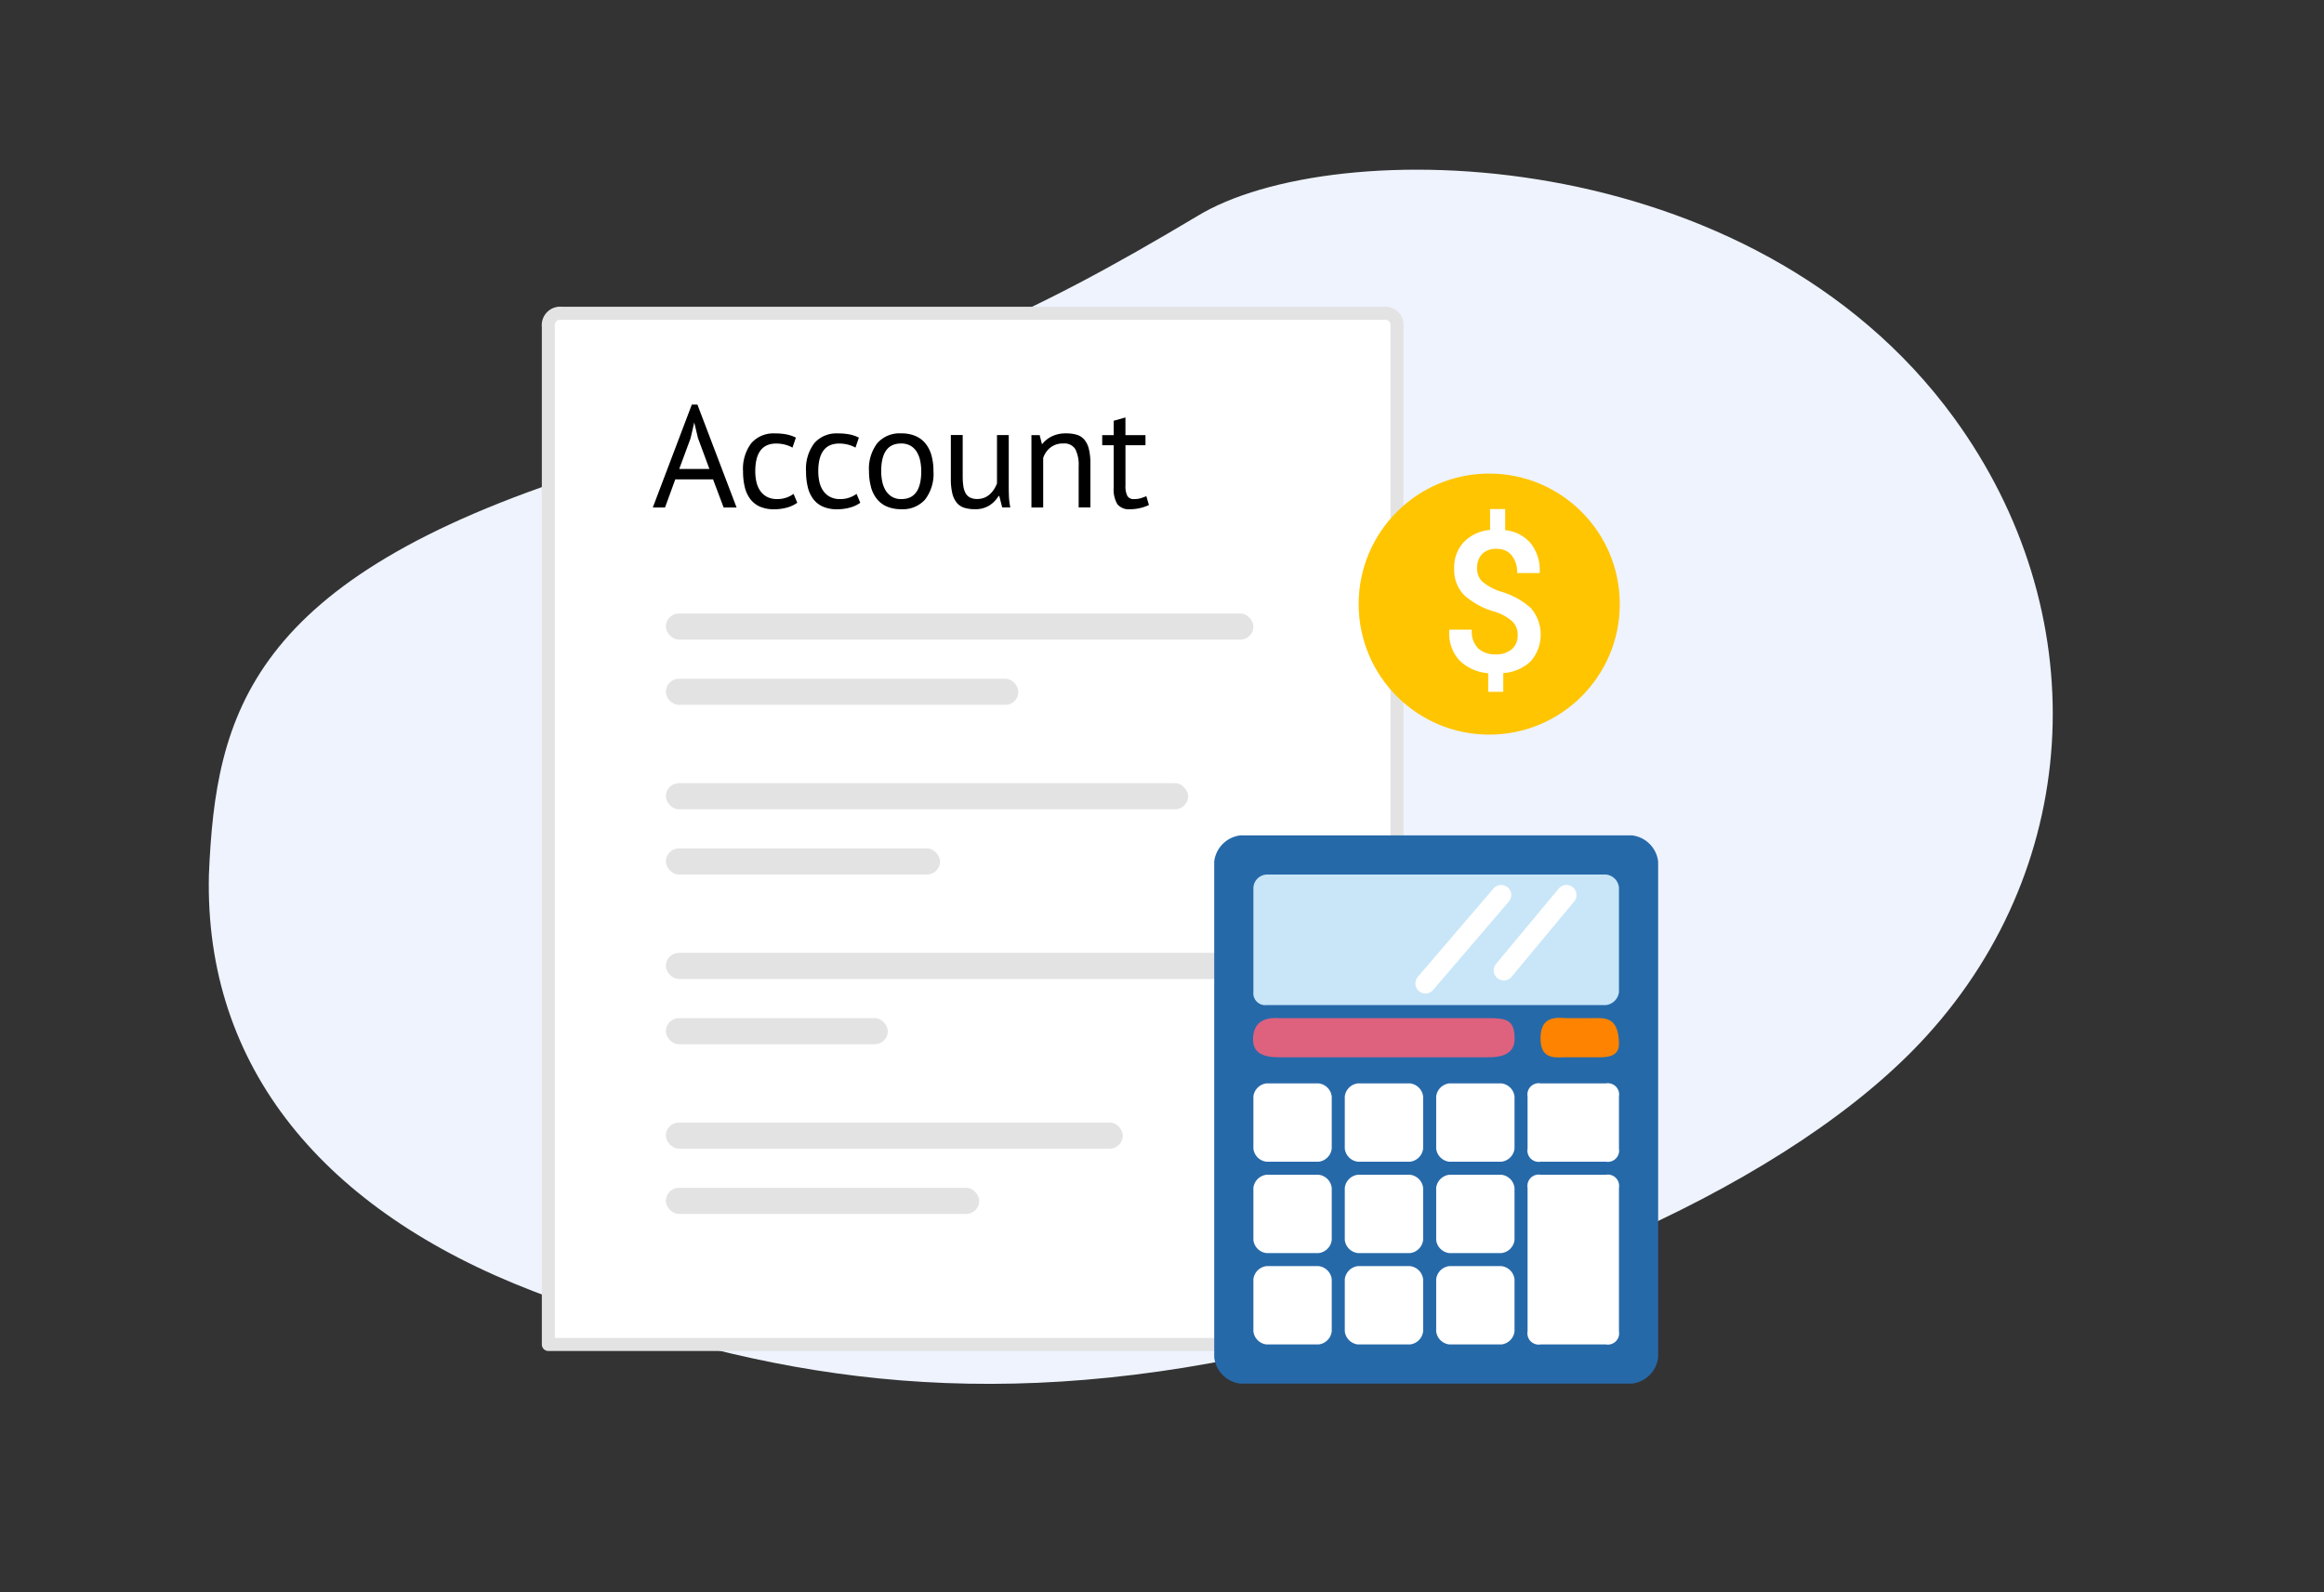 <svg id="icons" xmlns="http://www.w3.org/2000/svg" width="178" height="122" viewBox="0 0 178 122">
  <rect x="0" y="0" width="178" height="122" fill="#333333" stroke="none"/>
  <defs>
    <style>
      .cls-1 {
        fill: #eef3fe;
      }

      .cls-1, .cls-2, .cls-3, .cls-5, .cls-6, .cls-7, .cls-8, .cls-9 {
        fill-rule: evenodd;
      }

      .cls-2, .cls-7 {
        fill: #fff;
      }

      .cls-2 {
        stroke: #e3e3e3;
        stroke-linejoin: round;
        stroke-width: 1px;
      }

      .cls-4 {
        fill: #e3e3e3;
      }

      .cls-5 {
        fill: #2669a9;
      }

      .cls-6 {
        fill: #c8e6f8;
      }

      .cls-8 {
        fill: #de617e;
      }

      .cls-9 {
        fill: #fe8300;
      }

      .cls-10 {
        fill: #ffc501;
      }
    </style>
  </defs>
  <path class="cls-1" d="M16,67.019c0.518-12.348,3.106-22.638,28.987-30.87S78.739,24.287,91.68,16.569c10.426-6.394,42.473-5.832,57.974,15.435,10.784,14.8,10.007,34.037-2.07,47.334-10.26,11.3-31.5,20.432-52.8,24.7-21.692,4.344-37.893,1.057-53.939-5.117S15.655,81.768,16,67.019Z"/>
  <g id="icons-2" data-name="icons">
    <g>
      <path class="cls-2" d="M42,103H93a14.1,14.1,0,0,0,14-14V25a0.908,0.908,0,0,0-1-1H43a0.908,0.908,0,0,0-1,1v78Z"/>
      <path id="Account" class="cls-3" d="M55.424,38.878h0.992l-3-7.884H52.989L50,38.878h0.936l0.785-2.151h2.894Zm-2.535-5.289,0.28-1.2H53.18l0.28,1.175,0.875,2.362H52.025Zm7.891,4.247a2.071,2.071,0,0,1-.524.277,2.036,2.036,0,0,1-.727.122,1.624,1.624,0,0,1-.795-0.178,1.467,1.467,0,0,1-.519-0.471,1.959,1.959,0,0,1-.282-0.676,3.713,3.713,0,0,1-.085-0.8q0-2.129,1.6-2.129a2.646,2.646,0,0,1,.676.083,2.484,2.484,0,0,1,.575.227l0.259-.765a2.844,2.844,0,0,0-.682-0.238,4.348,4.348,0,0,0-.919-0.083,2.242,2.242,0,0,0-1.815.749,3.259,3.259,0,0,0-.631,2.157,5.086,5.086,0,0,0,.13,1.192,2.475,2.475,0,0,0,.417.92,1.879,1.879,0,0,0,.738.588,2.662,2.662,0,0,0,1.1.205,3.635,3.635,0,0,0,.97-0.127,2.481,2.481,0,0,0,.8-0.371Zm4.825,0a2.071,2.071,0,0,1-.524.277,2.036,2.036,0,0,1-.727.122,1.625,1.625,0,0,1-.795-0.178,1.466,1.466,0,0,1-.519-0.471,1.956,1.956,0,0,1-.282-0.676,3.713,3.713,0,0,1-.085-0.8q0-2.129,1.6-2.129a2.645,2.645,0,0,1,.676.083,2.482,2.482,0,0,1,.575.227l0.259-.765a2.841,2.841,0,0,0-.682-0.238,4.346,4.346,0,0,0-.919-0.083,2.242,2.242,0,0,0-1.815.749,3.259,3.259,0,0,0-.631,2.157,5.085,5.085,0,0,0,.13,1.192,2.477,2.477,0,0,0,.417.92,1.88,1.88,0,0,0,.738.588,2.662,2.662,0,0,0,1.1.205,3.635,3.635,0,0,0,.97-0.127,2.481,2.481,0,0,0,.8-0.371Zm1.1-.538a2.52,2.52,0,0,0,.451.92,1.988,1.988,0,0,0,.772.588,2.72,2.72,0,0,0,1.1.205,2.273,2.273,0,0,0,1.832-.748,3.24,3.24,0,0,0,.637-2.157,4.534,4.534,0,0,0-.147-1.192,2.525,2.525,0,0,0-.451-0.92,1.992,1.992,0,0,0-.772-0.588,2.721,2.721,0,0,0-1.1-.205,2.272,2.272,0,0,0-1.832.749,3.239,3.239,0,0,0-.637,2.157A4.525,4.525,0,0,0,66.71,37.3Zm2.322-3.321a1.383,1.383,0,0,1,.71.172,1.368,1.368,0,0,1,.474.46,2.116,2.116,0,0,1,.265.676,3.853,3.853,0,0,1,.084.821q0,2.14-1.533,2.129a1.346,1.346,0,0,1-.71-0.178,1.41,1.41,0,0,1-.474-0.466,2.11,2.11,0,0,1-.265-0.676,3.8,3.8,0,0,1-.085-0.809q0-2.14,1.533-2.129h0Zm3.8-.643v3.349a4.557,4.557,0,0,0,.118,1.136,1.758,1.758,0,0,0,.35.715,1.217,1.217,0,0,0,.575.371,2.719,2.719,0,0,0,.795.105,2,2,0,0,0,1.116-.288,2.222,2.222,0,0,0,.7-0.721h0.056l0.225,0.876h0.62a5.386,5.386,0,0,1-.1-0.748Q77.262,37.7,77.262,37.3v-3.97h-0.9v3.7a2.308,2.308,0,0,1-.231.46,1.914,1.914,0,0,1-.327.383,1.409,1.409,0,0,1-.423.261,1.453,1.453,0,0,1-.541.094,1.17,1.17,0,0,1-.541-0.111,0.815,0.815,0,0,1-.338-0.327,1.572,1.572,0,0,1-.175-0.543,5.012,5.012,0,0,1-.051-0.759v-3.16h-0.9Zm10.688,5.544V35.529a4.559,4.559,0,0,0-.118-1.137,1.759,1.759,0,0,0-.349-0.715,1.219,1.219,0,0,0-.581-0.371,2.823,2.823,0,0,0-.812-0.105,2.418,2.418,0,0,0-1.088.227,2.036,2.036,0,0,0-.727.582H79.8l-0.169-.676H79v5.544h0.9V35.086a1.683,1.683,0,0,1,.547-0.793,1.514,1.514,0,0,1,.986-0.316,0.982,0.982,0,0,1,.93.438,2.656,2.656,0,0,1,.254,1.3v3.16h0.9Zm0.9-4.768H85.3v3.238a2.214,2.214,0,0,0,.282,1.281,1.126,1.126,0,0,0,.969.383,3.256,3.256,0,0,0,.778-0.089A3.5,3.5,0,0,0,88,38.69l-0.2-.676q-0.248.1-.451,0.161a1.742,1.742,0,0,1-.5.061,0.536,0.536,0,0,1-.5-0.238,1.648,1.648,0,0,1-.147-0.815V34.11h1.533V33.334H86.2V31.981l-0.9.255v1.1H84.421V34.11Z"/>
      <rect id="Rounded_Rectangle_598" data-name="Rounded Rectangle 598" class="cls-4" x="51" y="47" width="45" height="2" rx="1" ry="1"/>
      <rect id="Rounded_Rectangle_598_copy" data-name="Rounded Rectangle 598 copy" class="cls-4" x="51" y="52" width="27" height="2" rx="1" ry="1"/>
      <rect id="Rounded_Rectangle_598_copy_2" data-name="Rounded Rectangle 598 copy 2" class="cls-4" x="51" y="60" width="40" height="2" rx="1" ry="1"/>
      <rect id="Rounded_Rectangle_598_copy_2-2" data-name="Rounded Rectangle 598 copy 2" class="cls-4" x="51" y="65" width="21" height="2" rx="1" ry="1"/>
      <rect id="Rounded_Rectangle_598_copy_3" data-name="Rounded Rectangle 598 copy 3" class="cls-4" x="51" y="73" width="47" height="2" rx="1" ry="1"/>
      <rect id="Rounded_Rectangle_598_copy_3-2" data-name="Rounded Rectangle 598 copy 3" class="cls-4" x="51" y="78" width="17" height="2" rx="1" ry="1"/>
      <rect id="Rounded_Rectangle_598_copy_4" data-name="Rounded Rectangle 598 copy 4" class="cls-4" x="51" y="86" width="35" height="2" rx="1" ry="1"/>
      <rect id="Rounded_Rectangle_598_copy_4-2" data-name="Rounded Rectangle 598 copy 4" class="cls-4" x="51" y="91" width="24" height="2" rx="1" ry="1"/>
    </g>
    <g id="Calculator">
      <path id="Rounded_Rectangle_598-2" data-name="Rounded Rectangle 598" class="cls-5" d="M95,64h30a2.285,2.285,0,0,1,2,2v38a2.289,2.289,0,0,1-2,2H95a2.285,2.285,0,0,1-2-2V66A2.288,2.288,0,0,1,95,64Z"/>
      <path id="Rounded_Rectangle_599" data-name="Rounded Rectangle 599" class="cls-6" d="M97,67h26a1.106,1.106,0,0,1,1,1v8a1.135,1.135,0,0,1-1,1H97a0.907,0.907,0,0,1-1-1V68A1.069,1.069,0,0,1,97,67Z"/>
      <path id="Rounded_Rectangle_603_copy" data-name="Rounded Rectangle 603 copy" class="cls-7" d="M120.471,67.976a0.771,0.771,0,0,1,.1,1.087l-4.793,5.764a0.772,0.772,0,1,1-1.188-.986l4.793-5.764A0.774,0.774,0,0,1,120.471,67.976Z"/>
      <path id="Rounded_Rectangle_603_copy_2" data-name="Rounded Rectangle 603 copy 2" class="cls-7" d="M115.471,67.976a0.771,0.771,0,0,1,.1,1.087l-5.793,6.764a0.772,0.772,0,1,1-1.188-.986l5.793-6.764A0.774,0.774,0,0,1,115.471,67.976Z"/>
      <path id="Rounded_Rectangle_600" data-name="Rounded Rectangle 600" class="cls-8" d="M98,78h16c1.452,0,2.008.168,2.008,1.606,0,1.261-1.223,1.4-2.008,1.394H98c-0.786-.007-2.028-0.071-2.028-1.359C95.971,78.05,97.21,77.942,98,78Z"/>
      <path id="Rounded_Rectangle_600_copy" data-name="Rounded Rectangle 600 copy" class="cls-9" d="M120,78h2c0.786,0.007,2-.222,2,2,0,1.105-1.215,1.007-2,1h-2c-0.786-.007-2.01.269-2.01-1.446C117.99,77.8,119.214,77.962,120,78Z"/>
      <path id="Rounded_Rectangle_601" data-name="Rounded Rectangle 601" class="cls-7" d="M97,83h4a1.143,1.143,0,0,1,1,1v4a1.144,1.144,0,0,1-1,1H97a1.142,1.142,0,0,1-1-1V84A1.144,1.144,0,0,1,97,83Z"/>
      <path id="Rounded_Rectangle_601_copy" data-name="Rounded Rectangle 601 copy" class="cls-7" d="M104,83h4a1.143,1.143,0,0,1,1,1v4a1.144,1.144,0,0,1-1,1h-4a1.143,1.143,0,0,1-1-1V84A1.144,1.144,0,0,1,104,83Z"/>
      <path id="Rounded_Rectangle_601_copy_2" data-name="Rounded Rectangle 601 copy 2" class="cls-7" d="M111,83h4a1.143,1.143,0,0,1,1,1v4a1.144,1.144,0,0,1-1,1h-4a1.143,1.143,0,0,1-1-1V84A1.144,1.144,0,0,1,111,83Z"/>
      <path id="Rounded_Rectangle_601_copy_3" data-name="Rounded Rectangle 601 copy 3" class="cls-7" d="M97,90h4a1.142,1.142,0,0,1,1,1v4a1.144,1.144,0,0,1-1,1H97a1.142,1.142,0,0,1-1-1V91A1.144,1.144,0,0,1,97,90Z"/>
      <path id="Rounded_Rectangle_601_copy_4" data-name="Rounded Rectangle 601 copy 4" class="cls-7" d="M104,90h4a1.143,1.143,0,0,1,1,1v4a1.144,1.144,0,0,1-1,1h-4a1.143,1.143,0,0,1-1-1V91A1.144,1.144,0,0,1,104,90Z"/>
      <path id="Rounded_Rectangle_601_copy_5" data-name="Rounded Rectangle 601 copy 5" class="cls-7" d="M111,90h4a1.143,1.143,0,0,1,1,1v4a1.144,1.144,0,0,1-1,1h-4a1.142,1.142,0,0,1-1-1V91A1.144,1.144,0,0,1,111,90Z"/>
      <path id="Rounded_Rectangle_601_copy_6" data-name="Rounded Rectangle 601 copy 6" class="cls-7" d="M97,97h4a1.143,1.143,0,0,1,1,1v4a1.145,1.145,0,0,1-1,1H97a1.143,1.143,0,0,1-1-1V98A1.144,1.144,0,0,1,97,97Z"/>
      <path id="Rounded_Rectangle_601_copy_7" data-name="Rounded Rectangle 601 copy 7" class="cls-7" d="M104,97h4a1.143,1.143,0,0,1,1,1v4a1.145,1.145,0,0,1-1,1h-4a1.143,1.143,0,0,1-1-1V98A1.144,1.144,0,0,1,104,97Z"/>
      <path id="Rounded_Rectangle_601_copy_8" data-name="Rounded Rectangle 601 copy 8" class="cls-7" d="M111,97h4a1.143,1.143,0,0,1,1,1v4a1.145,1.145,0,0,1-1,1h-4a1.143,1.143,0,0,1-1-1V98A1.144,1.144,0,0,1,111,97Z"/>
      <path id="Rounded_Rectangle_602" data-name="Rounded Rectangle 602" class="cls-7" d="M118,83h5a0.864,0.864,0,0,1,1,1v4a0.865,0.865,0,0,1-1,1h-5a0.864,0.864,0,0,1-1-1V84A0.864,0.864,0,0,1,118,83Z"/>
      <path id="Rounded_Rectangle_602_copy" data-name="Rounded Rectangle 602 copy" class="cls-7" d="M118,90h5a0.864,0.864,0,0,1,1,1v11a0.865,0.865,0,0,1-1,1h-5a0.864,0.864,0,0,1-1-1V91A0.864,0.864,0,0,1,118,90Z"/>
    </g>
    <circle class="cls-10" cx="114.063" cy="46.281" r="10"/>
    <path id="_" data-name="$" class="cls-7" d="M115.8,49.733a1.845,1.845,0,0,1-1.272.4,1.912,1.912,0,0,1-1.287-.434,1.826,1.826,0,0,1-.509-1.458h-1.708l-0.014.037a3.021,3.021,0,0,0,.817,2.363,3.555,3.555,0,0,0,2.156.935V53h1.156V51.566a3.389,3.389,0,0,0,2.1-.9,3.115,3.115,0,0,0,.007-4.086,5.849,5.849,0,0,0-2.3-1.259,4.205,4.205,0,0,1-1.425-.773,1.367,1.367,0,0,1-.385-1.016,1.527,1.527,0,0,1,.37-1.079,1.484,1.484,0,0,1,1.142-.4,1.394,1.394,0,0,1,1.141.5A2.072,2.072,0,0,1,116.2,43.9h1.708l0.022-.037a3.336,3.336,0,0,0-.683-2.231,2.939,2.939,0,0,0-1.963-1.016V39h-1.156v1.6a3.141,3.141,0,0,0-2.013.931,2.826,2.826,0,0,0-.735,2.013,2.747,2.747,0,0,0,.771,2.058,5.862,5.862,0,0,0,2.312,1.255,3.71,3.71,0,0,1,1.377.755,1.412,1.412,0,0,1,.4,1.034A1.379,1.379,0,0,1,115.8,49.733Z"/>
  </g>
</svg>
